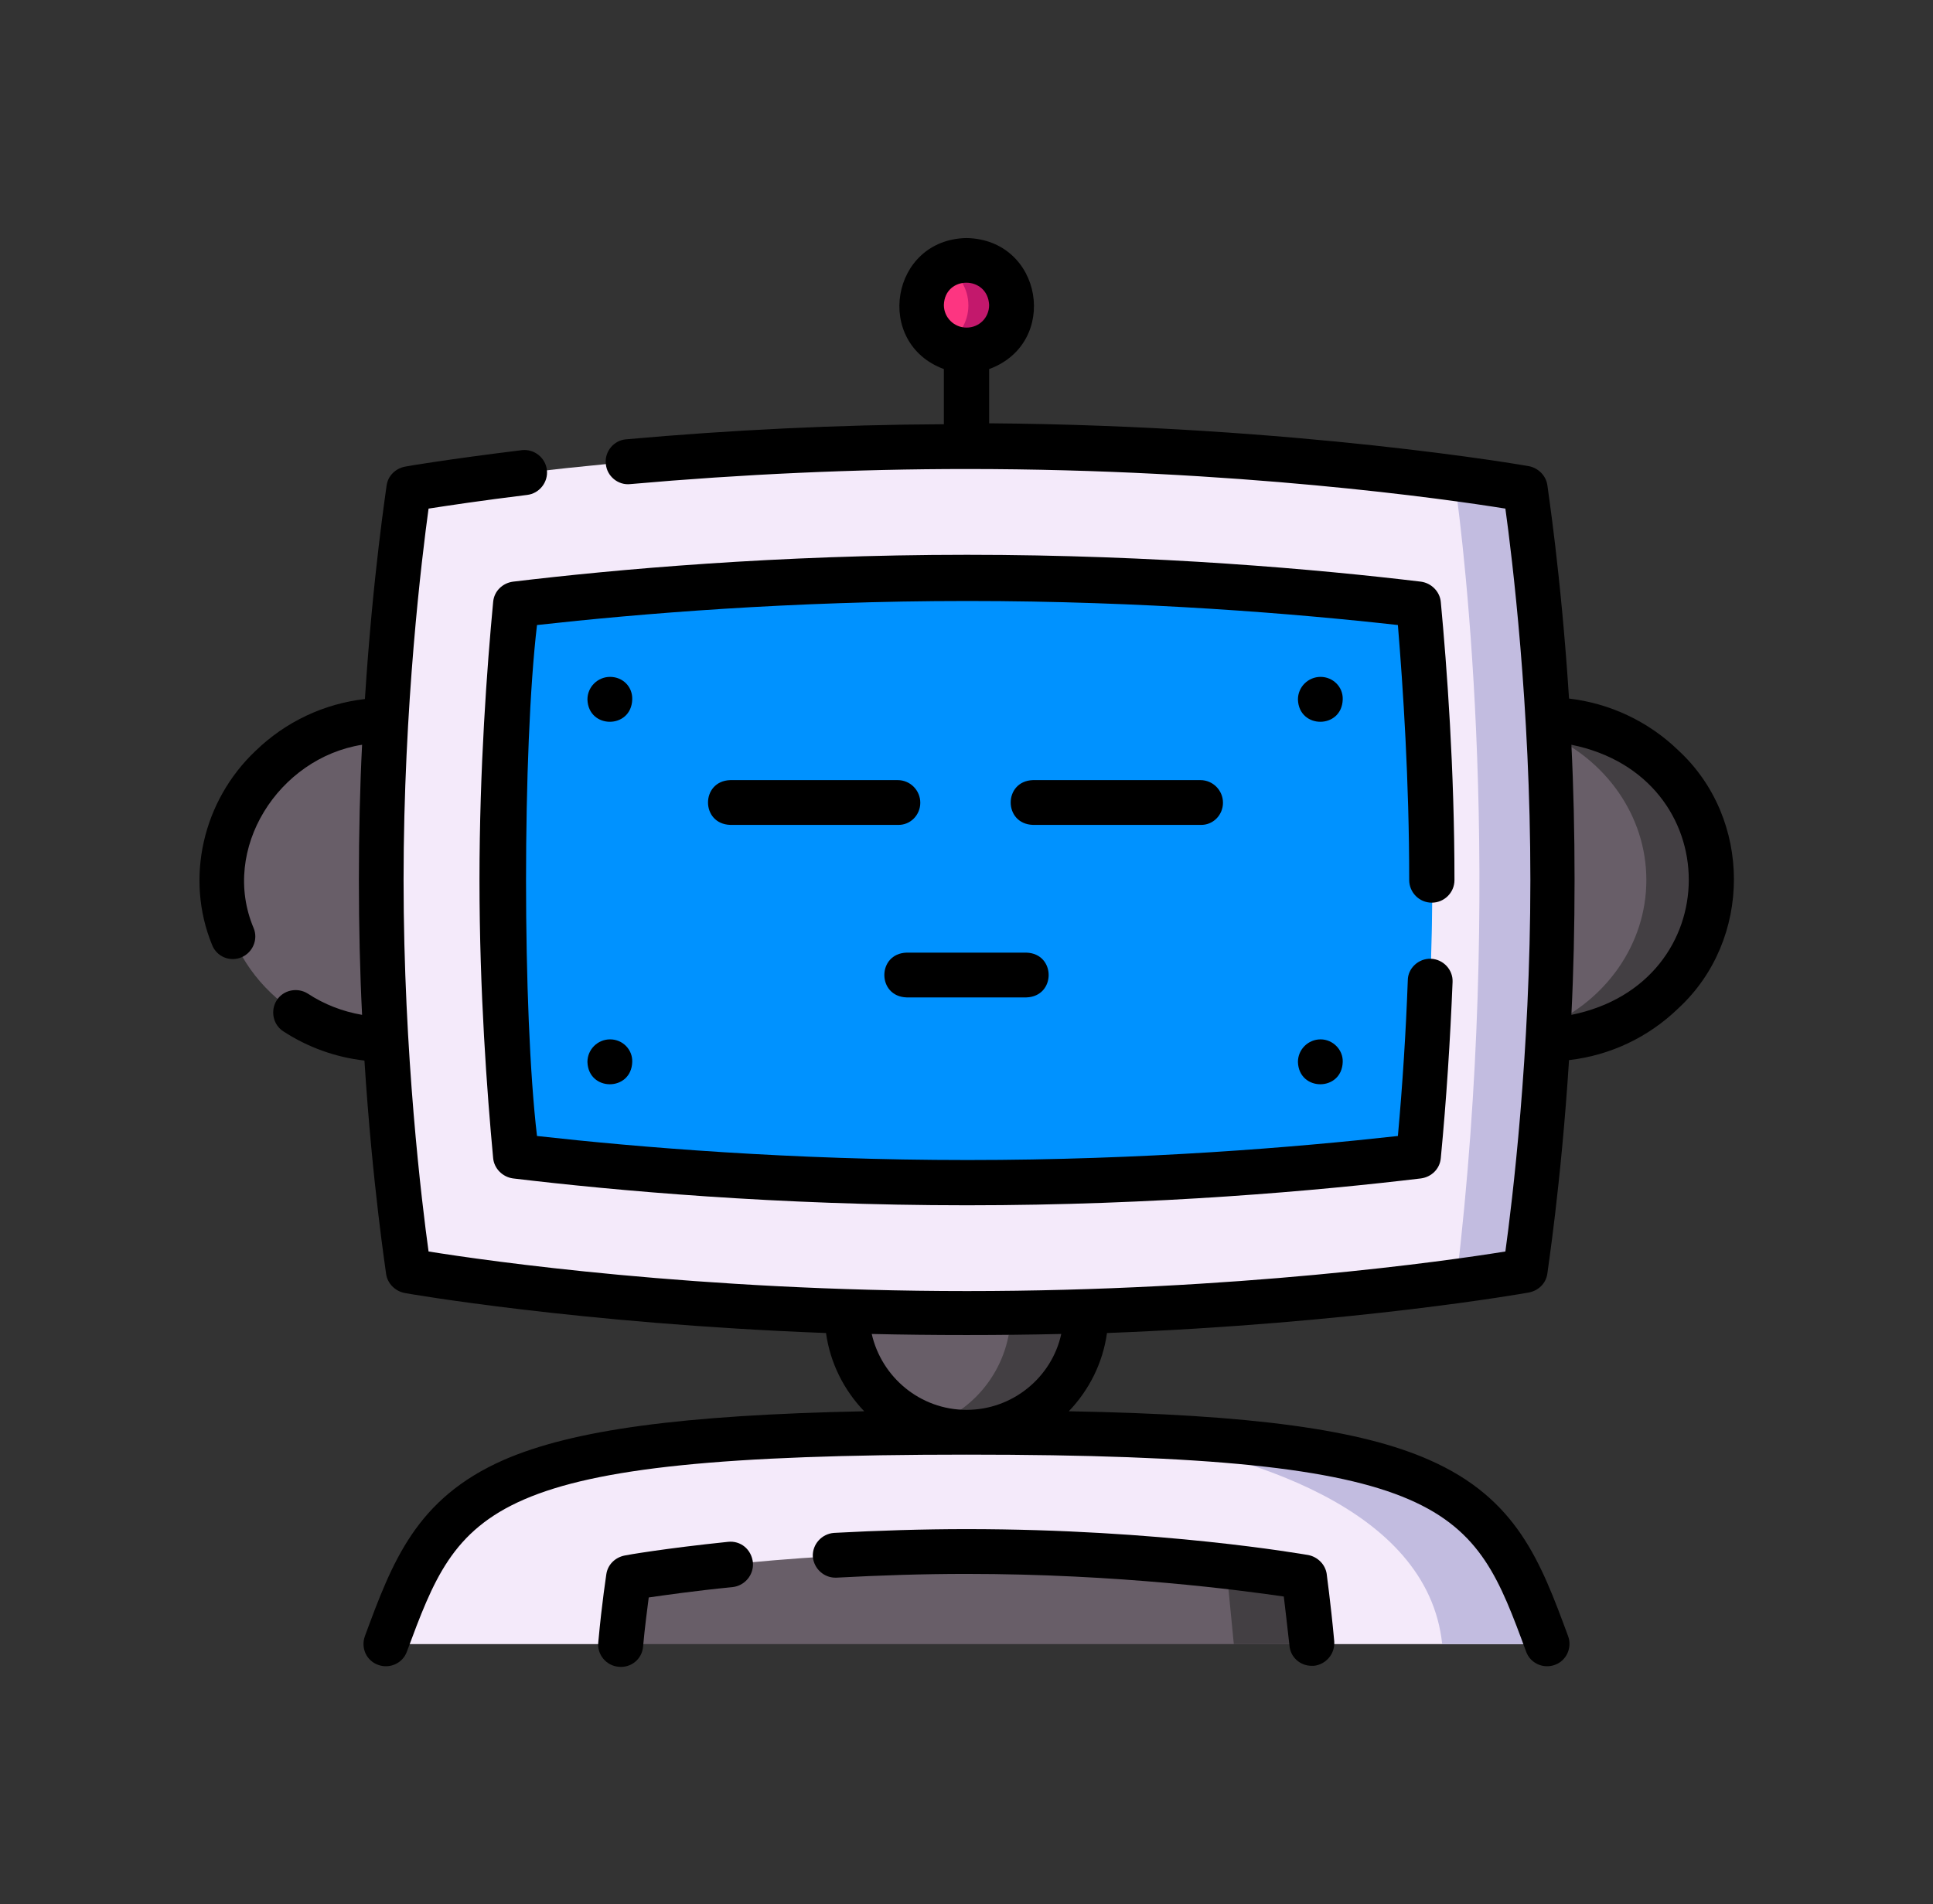 <?xml version="1.0" encoding="utf-8"?>
<!-- Generator: Adobe Illustrator 25.2.0, SVG Export Plug-In . SVG Version: 6.00 Build 0)  -->
<svg version="1.1" id="Layer_1" xmlns="http://www.w3.org/2000/svg" xmlns:xlink="http://www.w3.org/1999/xlink" x="0px" y="0px"
	 viewBox="0 0 410 404" style="enable-background:new 0 0 410 404;" xml:space="preserve">
<rect x="0" y="0" width="410" height="404" fill="#333333" stroke="none"/>
<style type="text/css">
	.st0{fill:#685E68;}
	.st1{fill:#433F43;}
	.st2{fill:#F4EAFA;}
	.st3{fill:#C2BCE0;}
	.st4{fill:#0092ff;}
	.st5{fill:#0092ff;}
	.st6{fill:#FD3581;}
	.st7{fill:#C3186C;}
</style>
<g>
	<g>
		<path class="st0" d="M47,186.7c0,18.7,16.2,33.8,34.8,33.8v-67.7C63.1,152.8,47,168,47,186.7z"/>
		<path class="st0" d="M363.1,186.7c0,18.7-16.2,33.8-34.8,33.8v-67.7C346.9,152.8,363.1,168,363.1,186.7z"/>
		<path class="st1" d="M363.1,186.7c0,18.7-16.2,33.8-34.8,33.8v-2.9c12.1-5.3,20.9-17.1,20.9-30.9c0-13.8-8.8-25.6-20.9-30.9v-2.9
			C346.9,152.8,363.1,168,363.1,186.7L363.1,186.7z"/>
		<path class="st0" d="M230.4,278.5c0,14-11.4,25.3-25.4,25.3c-2.8,0-5.5-0.4-8-1.3c-10.1-3.3-17.4-12.8-17.4-24.1H230.4z"/>
		<path class="st1" d="M230.4,278.5c0,14-11.4,25.3-25.4,25.3c-2.8,0-5.5-0.4-8-1.3c10.1-3.3,17.4-12.8,17.4-24.1H230.4z"/>
		<path class="st2" d="M329.2,186.7c0,45.8-5.8,82.9-5.8,82.9s-5.2,0.9-14.5,2.2c-19.7,2.7-57.6,6.8-103.9,6.8
			c-68.1,0-118.4-9-118.4-9s-5.8-37.2-5.8-82.9s5.8-82.9,5.8-82.9s50.2-9,118.4-9c45.9,0,83.7,4.1,103.5,6.7
			c9.6,1.3,14.9,2.2,14.9,2.2S329.2,140.9,329.2,186.7z"/>
		<path class="st3" d="M329.2,186.7c0,45.8-5.8,82.9-5.8,82.9s-5.2,0.9-14.5,2.2c10.1-84.9,1.8-154.8-0.4-170.2
			c9.6,1.3,14.9,2.2,14.9,2.2S329.2,140.9,329.2,186.7z"/>
		<path class="st4" d="M300.8,128.1c-4.3-0.5-9-1-14.2-1.6c-21.1-2.1-49.4-4.1-81.5-4.1c-40,0-74.1,3.1-95.7,5.6
			c-1.4,15.1-2.9,35.8-2.9,58.5s1.4,43.4,2.9,58.5c21.6,2.6,55.8,5.6,95.7,5.6c32.1,0,60.5-2,81.6-4.1c5.2-0.5,9.9-1,14.2-1.5
			c1.4-15.1,2.9-35.8,2.9-58.5S302.2,143.2,300.8,128.1L300.8,128.1z"/>
		<path class="st5" d="M303.7,186.7c0,22.7-1.4,43.4-2.9,58.5c-4.3,0.5-9,1-14.2,1.5c5.7-53.1,1.4-105.4,0-120.1
			c5.2,0.5,9.9,1,14.2,1.6C302.2,143.2,303.7,164,303.7,186.7z"/>
		<path class="st2" d="M328.2,348.8h-49.9l-73.3-6.4l-73.3,6.4H81.8C94,316,100.5,303.9,205,303.9c12.6,0,23.8,0.2,33.8,0.5
			C311.3,307.1,317.6,320,328.2,348.8L328.2,348.8z"/>
		<path class="st3" d="M328.2,348.8h-22.3c-3.1-29.4-42.5-40.4-67.1-44.3C311.3,307.1,317.6,320,328.2,348.8L328.2,348.8z"/>
		<path class="st0" d="M278.4,348.8H131.7c0.9-8.7,1.7-14.1,1.7-14.1s30.4-5.4,71.6-5.4c22.7,0,42.2,1.7,55,3.1
			c10.5,1.2,16.6,2.3,16.6,2.3S277.5,340,278.4,348.8z"/>
		<path class="st1" d="M278.4,348.8h-16.7l-1.6-16.4c10.5,1.2,16.6,2.3,16.6,2.3S277.5,340,278.4,348.8z"/>
		<g>
			<path class="st6" d="M214.6,64.8c0,5.3-4.3,9.5-9.5,9.5c-1.7,0-3.3-0.4-4.6-1.2c-2.9-1.6-4.9-4.8-4.9-8.3c0-3.6,2-6.7,4.9-8.3
				c1.4-0.8,3-1.2,4.6-1.2C210.3,55.2,214.6,59.5,214.6,64.8z"/>
			<path class="st7" d="M214.6,64.8c0,5.3-4.3,9.5-9.5,9.5c-1.7,0-3.3-0.4-4.6-1.2c2.9-1.6,4.9-4.8,4.9-8.3c0-3.6-2-6.7-4.9-8.3
				c1.4-0.8,3-1.2,4.6-1.2C210.3,55.2,214.6,59.5,214.6,64.8z"/>
		</g>
	</g>
	<g>
		<path d="M324.3,274.2c2-0.4,3.6-1.9,3.9-4c0-0.3,2.9-18.7,4.6-45.3c8.7-1,16.8-4.8,23.2-11c15.7-14.5,15.7-40.2,0-54.7
			c-6.4-6.2-14.6-10-23.2-11c-1.7-26.6-4.6-45-4.6-45.3c-0.3-2-1.9-3.6-3.9-4c-0.5-0.1-49.1-8.6-114.5-9.1V78.3
			c15-5.5,11.4-27.5-4.8-27.8c-16.1,0.3-19.7,22.3-4.8,27.8V90c-22.3,0.1-45,1.2-67.4,3.2c-2.6,0.2-4.6,2.6-4.3,5.2
			c0.2,2.6,2.6,4.6,5.2,4.3c23.7-2.1,47.8-3.2,71.4-3.2c57,0,101.8,6.4,114.2,8.4c1.4,10.1,5.3,41.8,5.3,78.8s-3.9,68.6-5.3,78.8
			c-12.3,2-57.2,8.4-114.2,8.4c-57,0-101.8-6.4-114.2-8.4c-1.4-10.1-5.3-41.8-5.3-78.8c0-37,3.9-68.6,5.3-78.8
			c3.9-0.6,11.1-1.7,20.9-2.9c2.6-0.3,4.5-2.7,4.2-5.3c-0.3-2.6-2.7-4.5-5.3-4.2c-15.5,1.9-24.4,3.4-24.8,3.5c-2,0.4-3.6,1.9-3.9,4
			c0,0.3-2.9,18.7-4.6,45.3c-8.7,1-16.8,4.8-23.2,11c-11.2,10.6-15,27.1-9.2,41.2c1,2.5,3.8,3.6,6.2,2.6c2.4-1,3.6-3.8,2.6-6.2
			c-7.1-16.8,5.3-36.1,23-38.9c-0.9,17.7-0.9,39.6,0,57.3c-4.1-0.7-8-2.2-11.5-4.5c-2.2-1.4-5.2-0.8-6.6,1.4
			c-1.4,2.2-0.8,5.2,1.4,6.6c5.2,3.4,11.1,5.5,17.2,6.2c1.7,26.6,4.6,45,4.6,45.3c0.3,2,1.9,3.6,3.9,4c0.4,0.1,37,6.5,89.4,8.5
			c0.9,6.4,3.8,12.1,8.1,16.6c-39,0.8-61.9,4-76.4,10.3c-18.7,8.2-23.7,21.7-29.5,37.4c-0.9,2.5,0.3,5.2,2.8,6.1
			c2.4,0.9,5.2-0.3,6.1-2.8c11.3-30.4,15.5-41.8,118.7-41.8s107.5,11.4,118.7,41.8c0.9,2.5,3.7,3.7,6.1,2.8c2.5-0.9,3.7-3.7,2.8-6.1
			c-5.8-15.7-10.8-29.2-29.5-37.4c-14.5-6.4-37.4-9.6-76.4-10.3c4.3-4.5,7.2-10.2,8.1-16.6C287.2,280.8,323.8,274.3,324.3,274.2
			L324.3,274.2z M333.3,158c33.2,6.7,33.2,50.6,0,57.3C334.2,197.6,334.2,175.7,333.3,158L333.3,158z M205,69.5
			c-2.6,0-4.8-2.1-4.8-4.8c0.2-6.3,9.3-6.3,9.6,0C209.8,67.4,207.7,69.5,205,69.5L205,69.5z M205,299.1c-9.8,0-18-6.9-20.1-16.1
			c12.9,0.3,27.3,0.3,40.2,0C223.1,292.2,214.8,299.1,205,299.1z"/>
		<path d="M281.4,333.9c-0.3-2-1.9-3.6-3.9-4c-1.3-0.2-31.3-5.5-72.5-5.5c-9.2,0-18.7,0.3-28.1,0.8c-2.6,0.2-4.6,2.4-4.5,5
			c0.2,2.6,2.4,4.6,5,4.5c9.2-0.5,18.5-0.8,27.5-0.8c32.5,0,58.4,3.5,67.4,4.8c0.3,2.4,0.7,6,1.2,10.4c0.2,2.5,2.3,4.3,4.7,4.3
			c0.2,0,0.3,0,0.5,0c2.6-0.3,4.5-2.6,4.3-5.2C282.2,339.5,281.4,334.2,281.4,333.9L281.4,333.9z"/>
		<path d="M154.4,327.1c-13.5,1.4-21.5,2.8-21.9,2.9c-2,0.4-3.6,1.9-3.9,4c0,0.2-0.9,5.6-1.7,14.4c-0.3,2.6,1.7,5,4.3,5.2
			c2.6,0.3,5-1.6,5.2-4.3c0.4-4.4,0.9-8,1.2-10.4c3.5-0.5,9.7-1.4,17.8-2.2c2.6-0.3,4.5-2.6,4.3-5.2
			C159.4,328.7,157.1,326.8,154.4,327.1L154.4,327.1z"/>
		<path d="M298.9,186.7c0,2.6,2.1,4.8,4.8,4.8c2.6,0,4.8-2.1,4.8-4.8c0-23.6-1.6-45.1-2.9-59c-0.2-2.2-2-4-4.2-4.3
			c-21.7-2.6-56.1-5.7-96.3-5.7c-40.2,0-74.6,3.1-96.3,5.7c-2.2,0.3-4,2-4.2,4.3c-1.3,13.8-2.9,35.3-2.9,59c0,23.6,1.6,45.1,2.9,59
			c0.2,2.2,2,4,4.2,4.3c21.7,2.6,56.1,5.7,96.3,5.7c40.2,0,74.6-3.1,96.3-5.7c2.2-0.3,4-2,4.2-4.3c1.2-12.5,2-25.1,2.5-37.4
			c0.1-2.6-2-4.8-4.6-4.9c-2.6-0.1-4.9,2-4.9,4.6c-0.4,10.9-1.1,22-2.1,33c-21.6,2.4-53.9,5.1-91.3,5.1c-37.4,0-69.8-2.7-91.3-5.1
			c-3.1-26.3-3.1-82.1,0-108.4c21.6-2.4,53.9-5.1,91.3-5.1c37.4,0,69.8,2.7,91.3,5.1C297.6,146,298.9,165.5,298.9,186.7z"/>
		<path d="M195.2,170.3c0-2.6-2.1-4.8-4.8-4.8h-35.5c-6.3,0.2-6.3,9.3,0,9.5h35.5C193.1,175.1,195.2,172.9,195.2,170.3z"/>
		<path d="M259.4,170.3c0-2.6-2.1-4.8-4.8-4.8h-35.5c-6.3,0.2-6.3,9.3,0,9.5h35.5C257.3,175.1,259.4,172.9,259.4,170.3z"/>
		<path d="M192.3,211.6h25.4c6.3-0.2,6.3-9.3,0-9.5h-25.4C186,202.3,186,211.4,192.3,211.6z"/>
		<path d="M129.4,220.5c-2.6,0-4.8,2.1-4.8,4.8c0.2,6.3,9.3,6.3,9.5,0C134.2,222.7,132.1,220.5,129.4,220.5z"/>
		<path d="M129.4,143.6c-2.6,0-4.8,2.1-4.8,4.8c0.2,6.3,9.3,6.3,9.5,0C134.2,145.7,132.1,143.6,129.4,143.6z"/>
		<path d="M280.1,220.5c-2.6,0-4.8,2.1-4.8,4.8c0.2,6.3,9.3,6.3,9.5,0C284.9,222.7,282.7,220.5,280.1,220.5z"/>
		<path d="M280.1,143.6c-2.6,0-4.8,2.1-4.8,4.8c0.2,6.3,9.3,6.3,9.5,0C284.9,145.7,282.7,143.6,280.1,143.6z"/>
	</g>
</g>
</svg>
